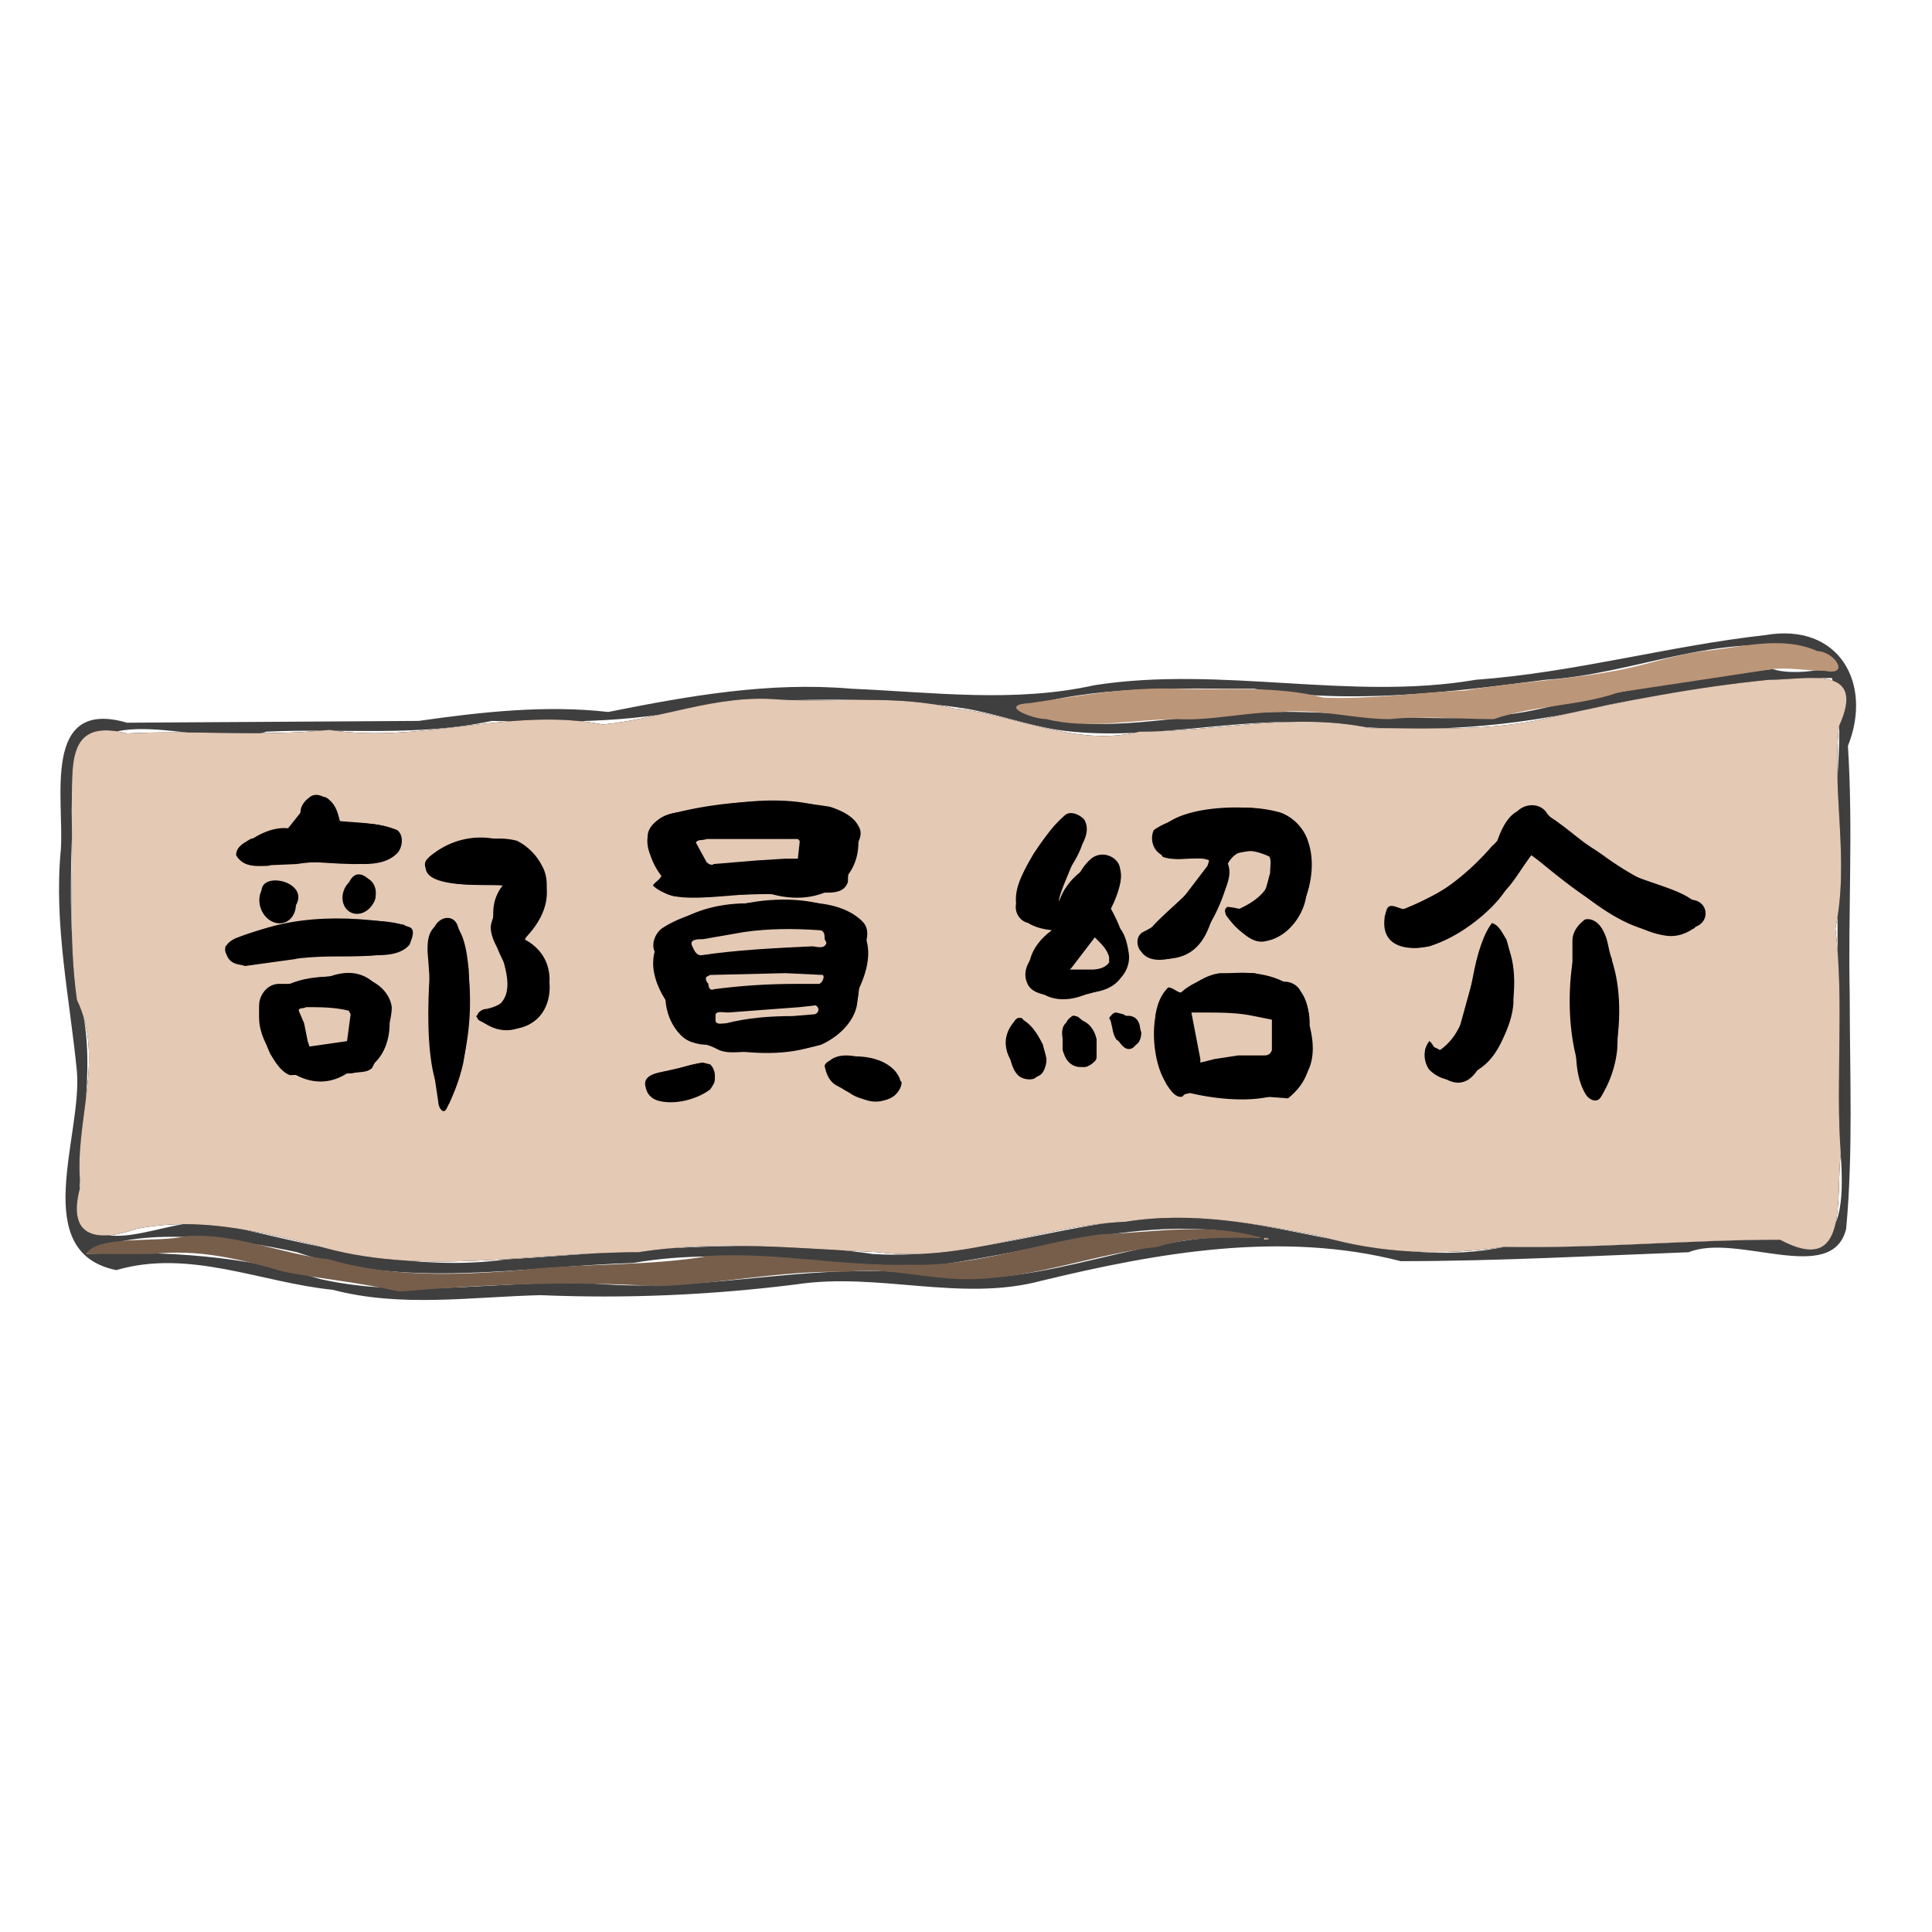 <svg xmlns="http://www.w3.org/2000/svg" viewBox="0 0 1080 1080"><path fill="#3f3f3f" d="M186 721c-40-4-80-23-121-11-49-10-19-75-22-111-4-41-13-82-9-124 2-28-11-85 37-71l163-1c35-5 71-9 106-5 45-9 90-17 136-13 46 2 91 8 136-2 71-11 143 9 213-3 55-4 108-19 162-25 41-7 60 27 46 62 3 47 0 93 1 139 0 44 2 88-2 131-8 32-61 2-88 13-53 2-107 5-161 5-66-17-135-5-201 11-45 12-91-5-137 2-48 6-95 8-143 6-39 1-78 7-116-3zm805-347c14 5 54-2 20-11-50-10-98 14-147 17-54 7-109 14-163 5-43 0-89-2-131 11 37 17 82 4 122 3 57-5 114 10 170-3 43-10 86-17 129-22zm-452 22c-45-7-92-5-138-3-41 11-83 11-126 10-42 9-84 4-126 6-34 11-93-21-108 21 0 43-5 87 4 130 10 40-3 80 0 120 16 28 61-9 90 7 48 11 98 24 148 17 68-4 137-13 205-3 63 4 122-25 185-20 56 4 111 28 168 16 52 1 103-4 154-4 54 17 27-62 33-91 1-42-3-84 1-126-7-31 5-69-5-97-42 0-84 7-125 15-53 13-108 17-162 10-49-3-98 11-146 4-18-3-34-9-52-12zM48 701c44-2 89 1 131 14 53 12 107-1 160 3 61 4 121-14 183-5s121-27 183-21c-60-15-120 7-180 15-57 3-114-11-171-1-63 2-127 15-188-6-36-8-90-15-118 1zm659-9c-2 2 4 0 0 0z"/><path fill="#bc9678" d="m991 374-86 13c-23 8-47 7-70 15-19 0-39-2-58 0-20 0-40-6-61-4-19 0-39 5-58 4-24 0-49 6-73 0-8 0-28-8-9-9 27-4 54-9 82-8 27 1 55-2 82 5 27 1 53-3 79-4 29-5 60-6 89-12 14-3 29-8 44-10 21-2 44-9 64 0 9 0 19 14 4 11-10 0-19-2-29-1z"/><path d="M533 396c34 3 68 22 104 13 43 0 86-11 129-2 34 0 68 2 101-6 40-9 81-17 122-21 21 0 55-9 39 26-4 38 6 75-2 113 5 42 0 84 3 126-3 25 5 69-34 48-51 0-102 5-154 4-34 5-69 4-103-6-36-7-72-14-109-8-47 2-91 23-138 17-45-2-90-7-134 0-61 0-122 14-181-4-33-8-66-16-100-9-23 8-39 4-31-24-4-35 14-71-2-104-5-35-2-71-3-106 1-24-4-52 31-43 38-2 75 2 113-2 51 8 102-13 153-3 32-3 64-17 98-14 32 2 66-3 98 5z"/><path fill="#e4c9b5" d="M533 396c34 3 68 22 104 13 43 0 86-11 129-2 34 0 68 2 101-6 40-9 81-17 122-21 21 0 55-9 39 26-4 38 6 75-2 113 5 42 0 84 3 126-3 25 5 69-34 48-51 0-102 5-154 4-34 5-69 4-103-6-36-7-72-14-109-8-47 2-91 23-138 17-45-2-90-7-134 0-61 0-122 14-181-4-33-8-66-16-100-9-23 8-39 4-31-24-4-35 14-71-2-104-5-35-2-71-3-106 1-24-4-52 31-43 38-2 75 2 113-2 51 8 102-13 153-3 32-3 64-17 98-14 32 2 66-3 98 5zm-344 63c-6-29-21-4-28 4-18-2-45 23-11 21 20-9 80 13 71-20-10-5-22-3-32-5zm181 31c-10 21 48 7 62 10 30 8 55-11 46-41-29-18-66-11-98-5-22 2-21 22-10 36zm486-12c27 18 56 53 91 41 19-24-43-23-54-43-19-11-43-44-56-6-14 22-44 36-63 42 5 39 56 5 68-15 6-6 9-13 14-19zm-180 3c-3 21-63 48-24 55 43-1 15-77 58-57 6 21-16 29-25 32 31 46 68-33 36-54-18-11-90-7-71 22 8 3 20-1 26 2zm-88 39c-26 19-9 49 21 35 31-3 20-33 12-47 20-40-21-29-29-4-1-8 33-64-2-43-14 16-40 55-2 59zm-307-25c-20 25 26 63-15 73 29 28 60-26 27-43 38-38-18-76-53-46-12 19 32 15 41 16zm-84 13c30 3-1-41-4-5zm-37 4c26-21-33-31-7-1l7 1zm235 72c28 8 83 10 85-31 22-46-29-55-63-48-32 0-67 19-45 54 1 13 9 25 23 25zm-152-66c-4 27-8 88 8 99 13-30 16-67 5-99-2-7-10-6-13 0zm-78 17c18-3 74 7 61-18-33-6-71-6-100 12 0 20 28 5 39 6zm730 78c14-28 16-83-10-98-11 27-11 77 7 100zm-90-26c-22-13 5 36 21 11 24-13 28-76 6-78-13 21-6 52-27 67zm-145-32c-23-8-18 64 5 56 30 7 79 8 67-38 2-34-53-36-72-18zm-498-5c-40 8-2 72 32 50 36 0 30-69-10-54-7 0-15 1-22 4zm459 21c12 42 30-17 0 0zm-15 0c-30-8 4 51 7 12 0-5-3-10-7-12zm-37-2c-24 22 24 53 14 15-3-6-7-13-14-15zm-66 34c-9-22-65-12-28 8 8 6 30 8 28-8zm-132-4c-38 22 53 19 22-5l-22 5z"/><path d="M190 459c11 1 22 1 32 5 4 3 3 10 0 13-5 5-12 6-19 6-12-1-25-2-37 0l-23 1c-4 0-9-2-11-6 0-5 5-7 8-9l24-6c5 0 3-6 4-9 0-4 3-7 6-9 4-2 8 1 11 3 3 3 4 7 5 11zm180 30c-4-6-9-13-8-21 0-7 7-11 13-13a213 213 0 0 1 89-4c6 2 13 5 16 11 3 5-1 10-3 14-2 6-3 11-3 17-2 6-8 6-13 6l-84 2c-4-1-9-3-12-6 1-2 4-3 5-6zm76-9 1-9c-2-4-8-2-13-2-14 0-28-1-43 1-4 0-1 3 0 4l5 9h13l32-3h5zm410-2-12 17c-12 14-27 28-45 34-6 1-14 2-20-2s-6-12-4-18c2-7 10 3 15-2 17-8 32-20 44-34 6-5 9-12 13-18s14-7 18 0c9 10 21 16 31 23 15 11 32 20 50 25 9 1 10 12 2 15-5 4-11 6-17 5-14-2-25-11-37-17-12-7-23-16-34-25l-4-3zm-180 3c-2-2-8-1-12-1-5 0-11 1-16-3-4-3-5-9-3-13 7-5 16-7 24-9 15-4 31-5 46-1 7 2 14 9 16 16 1 11 1 21-1 32s-11 22-22 24c-7 2-13-4-17-8-2-3-9-8-5-11 5 0 10 3 14 0 7-4 8-12 10-19 0-4 1-8-1-10-5-4-12-2-18-1-4 0-8 1-5 5 3 6 0 12-2 18-5 14-13 28-27 35-6 2-15 3-19-3-3-3-3-9 1-11 8-4 15-9 20-16l16-21 1-3zm-88 39c-3-3-9-1-13-4-5-1-8-6-7-11-1-10 5-19 10-28 5-7 10-15 17-21 3-3 8-1 11 2 3 5 1 10-1 14-3 9-9 16-13 23-1 3-5 8 0 9 3 0 6-1 6-4 3-7 6-15 12-20s15-1 16 5c2 7-1 13-4 19-1 3-5 8-1 11 7 3 9 11 10 18s-3 14-9 17c-10 6-22 8-33 7-6-1-13-2-15-8-2-5 0-10 3-14l10-13 1-2zm24 4-14 18h13c3-1 11-2 9-7-1-4-5-8-8-11z"/><path fill="#e4c9b5" d="m447 471-1 9h-7l-16 1-24 2c-1 1-3 0-4-1l-6-11c1-2 4-1 6-2h51l1 1z"/><path d="M280 494c-12 0-25 2-36-3-4-2-9-7-5-11s10-5 16-7c11-3 23-6 34-3 6 3 11 8 14 14 4 7 3 16 0 23l-10 19c6 4 12 10 13 17 3 10 1 23-9 29-8 5-19 4-28-1-5-2-1-7 3-7 5-1 12-4 13-10 2-9-4-16-7-24-2-4-5-10-3-15l6-20v-1z"/><ellipse rx="10.6" ry="9" transform="rotate(116 -56 313)"/><ellipse rx="11.9" ry="10" transform="rotate(71 -276 361)"/><path d="M389 583c-8-1-13-9-15-17l-8-34c-2-4 0-10 4-13 9-6 20-9 31-12 19-3 38-4 57-2 9 1 18 4 24 10 5 5 2 11 1 17l-4 30c-2 10-11 18-20 22-14 4-28 4-41 4-6 0-11 1-16-1-4-2-8-4-13-4zm73-56c-1-2 0-6-4-7-18-1-37 0-55 3-6 1-11 1-16 3-2 5 4 11 9 8a469 469 0 0 1 66-7zm-65 18c-4 1-1 6 0 8l16-2 43-1c6 0 5-8-1-6l-58 1zm50 18-46 3c-4 4 0 8 5 6 15-4 31-3 47-5 4 1 7-6 1-5l-7 1zm-204-45c2-3 7-7 10-3 7 7 8 18 9 27 1 17 0 35-3 52-2 9-5 17-9 25-2 5-5 0-5-3l-4-27-1-21c1-12 0-24-1-36 0-5 0-10 4-14zm-77 18-29 4c-4-1-10-4-11-8s4-7 7-8a154 154 0 0 1 62-10c12 1 23 0 33 4 5 1 2 7 1 10-5 6-14 6-21 6-14 1-28 0-43 2zm729 77c-2 4-7 2-9-2-4-7-5-16-5-24-2-20-2-41-2-61 0-5 3-9 7-12 4-1 8 2 10 6 3 5 3 11 5 16 2 17 4 34 3 51-1 9-4 18-9 26zm-90-26c6-2 8-8 11-13l8-29c2-10 4-21 10-29 4 1 6 6 8 9 4 12 4 24 4 36-1 12-7 23-14 32-4 4-9 8-15 10s-13 0-18-5c-3-4-4-11 0-16 2 1 3 6 6 5z"/><path fill="#e4c9b5" d="M462 527c-1 4-6 2-8 2-21 1-42 2-62 5-3 0-4-3-5-5-2-4 3-4 6-4l23-4c14-2 28-2 42-1 3 0 3 3 3 5l1 2zm150-3 2 2c2 2 5 5 6 9v3c-2 3-6 4-10 4h-12l1-1 13-17z"/><path d="M661 555c6-5 13-10 21-11h19c6 1 10 5 15 5 4-1 9 1 11 5 5 7 5 15 5 23 1 7 0 15-1 22-2 6-6 11-11 15l-13-1-35-1c-3-1-8-3-11 1-4 1-7-4-9-7-6-12-7-26-6-39 1-6 3-11 7-15 3 0 5 3 8 3zm50 15c-9-3-19-4-29-4h-15l1 12 3 16c6-1 11-4 18-4h19c4-1 2-7 3-11v-9z"/><path fill="#e4c9b5" d="m397 545 42-1 21 1c1 1 0 4-2 5h-13c-16 0-31 1-46 3-2 1-3-1-3-3-1-1-2-3-1-4l2-1z"/><path d="M162 550c14-4 28-6 42-3 7 2 14 8 15 16 0 7-3 14-4 20l-7 14c-3 3-8 2-12 3l-34 1c-5-2-8-7-11-12-4-9-7-19-6-29 1-5 5-10 11-10h6zm32 32 2-14c1-5-5-4-8-4h-20c-2 3 2 6 3 10l2 11 21-3z"/><path fill="#e4c9b5" d="m447 563 9-1c3 2 1 5-1 5l-12 1c-13 0-25 1-37 4-2 0-5 1-6-1v-4c1-2 4-1 7-1l40-3zm-253 19-21 3-1-3-2-10-3-7c0-2 3-1 4-2 8 0 16 0 24 2l1 2-2 15z"/><path d="m621 571-1-2c1-1 2-3 4-3l4 1 8 5 2 5c0 3-1 6-3 7l-6 1-5-4c-2-3-2-6-3-10z"/><path fill="#e4c9b5" d="M711 570v17c-1 3-3 3-5 3h-14l-13 2-8 2v-2l-5-26h6c10 0 20 0 29 2l10 2z"/><path d="M606 571c4 2 6 6 7 10v10c0 2-2 3-3 4-4 2-8 2-11 0s-4-5-5-8v-6c0-4 1-8 3-11 1-1 3-3 4-2 2 0 3 2 5 3zm-28 32c-3 1-7 0-9-2-3-3-4-8-5-12-1-6 0-13 3-18 1-2 3-2 4-2l6 6c4 5 7 11 8 17 0 3-1 7-4 9l-3 2zm-97-12 18 7 5 7c0 3-2 6-5 8-5 3-11 4-17 1l-14-7c-4-2-6-6-7-11 0-2 3-3 4-4 5-3 11-2 16-1zm-110 8c5 0 13-4 22-5l4 1c4 4 3 10 0 14-8 6-21 9-30 6q-5-2-6-7c-2-6 4-8 10-9z"/><path fill="#765e4b" d="M48 701c7-11 40-6 56-10 27-2 53 10 80 13 34 10 71 9 107 6 35-4 71-2 106-8 38-2 75 6 112 5 36 1 70-12 106-17 30-1 61-7 90 2-20 0-39-1-58 5-35 4-67 17-102 18-24 1-48-7-72-4-36-1-71 7-106 8-48-3-96-1-144 3-21-5-43-7-64-11-24-7-48-13-74-10H48z"/><path fill="#bc9678" d="M707 692h2v1h-2v-1z"/></svg>